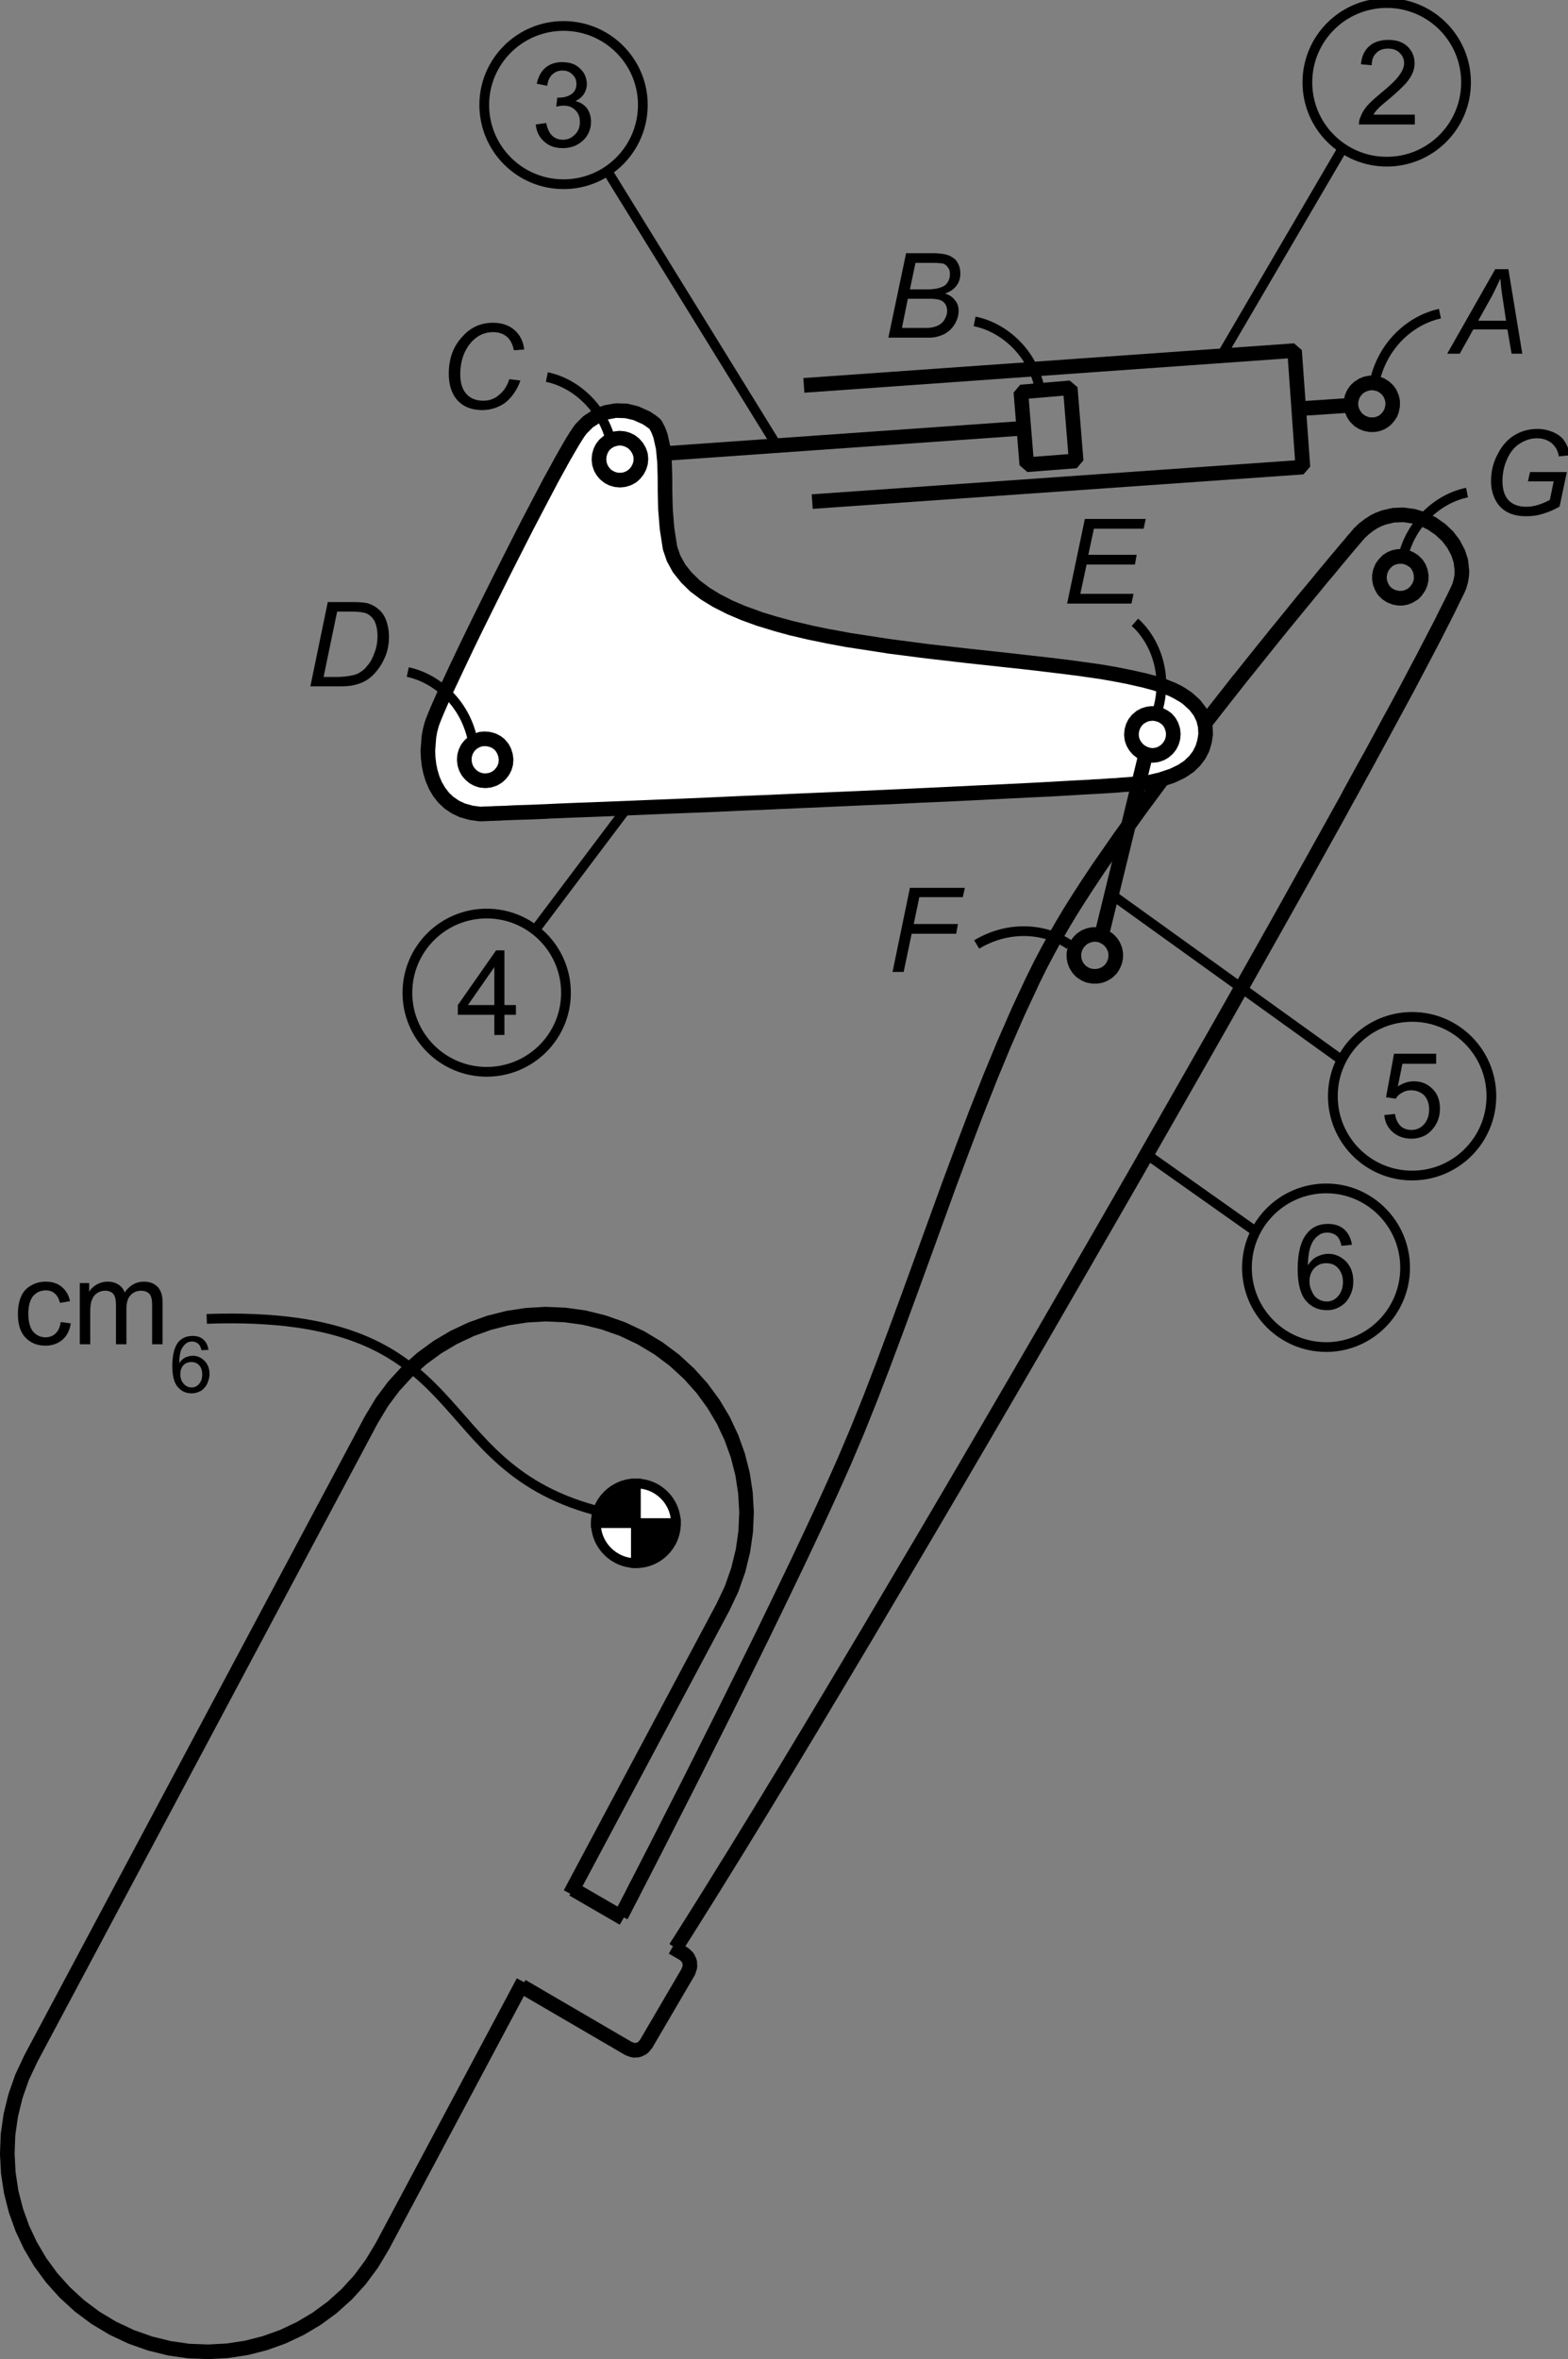 <?xml version="1.0" encoding="UTF-8" standalone="no"?>
<svg
   xmlns:dc="http://purl.org/dc/elements/1.1/"
   xmlns:cc="http://creativecommons.org/ns#"
   xmlns:rdf="http://www.w3.org/1999/02/22-rdf-syntax-ns#"
   xmlns:svg="http://www.w3.org/2000/svg"
   xmlns="http://www.w3.org/2000/svg"
   xmlns:sodipodi="http://sodipodi.sourceforge.net/DTD/sodipodi-0.dtd"
   xmlns:inkscape="http://www.inkscape.org/namespaces/inkscape"
   width="42.93mm"
   height="64.553mm"
   viewBox="0 0 42.93 64.553"
   version="1.1"
   id="svg6829"
   inkscape:version="1.0.1 (3bc2e813f5, 2020-09-07)"
   sodipodi:docname="mecanismo.svg">
  <rect x="0" y="0" width="42.93" height="64.553" fill="#808080" stroke="none"/>
  <defs
     id="defs6823">
    <clipPath
       clipPathUnits="userSpaceOnUse"
       id="clipPath5533">
      <path
         d="M 0,0 H 128.4 V 192.77 H 0 Z"
         id="path5531" />
    </clipPath>
  </defs>
  <sodipodi:namedview
     id="base"
     pagecolor="#ffffff"
     bordercolor="#666666"
     borderopacity="1.0"
     inkscape:pageopacity="0.0"
     inkscape:pageshadow="2"
     inkscape:zoom="1.1060662"
     inkscape:cx="171.85533"
     inkscape:cy="129.37531"
     inkscape:document-units="mm"
     inkscape:current-layer="layer1"
     inkscape:document-rotation="0"
     showgrid="false"
     inkscape:window-width="1366"
     inkscape:window-height="710"
     inkscape:window-x="0"
     inkscape:window-y="34"
     inkscape:window-maximized="1" />
  <g
     inkscape:label="Capa 1"
     inkscape:groupmode="layer"
     id="layer1"
     transform="translate(-25.404,-24.84)">
    <g
       id="g5529"
       clip-path="url(#clipPath5533)"
       transform="matrix(0.337,0,0,-0.337,25.399,89.742)">
      <g
         id="g5535">
        <g
           id="g5537">
          <g
             id="g5539" />
        </g>
        <path
           d="M 43.048,31.396 31.604,9.931 31.589,9.905 30.734,8.48 30.702,8.432 29.734,7.127 29.696,7.081 28.616,5.896 28.574,5.854 27.396,4.796 27.351,4.759 26.084,3.829 26.035,3.797 24.692,3.002 24.643,2.976 23.24,2.316 23.188,2.294 21.725,1.769 21.671,1.753 20.163,1.37 20.106,1.359 18.569,1.126 18.511,1.12 16.959,1.038 16.905,1.037 15.33,1.097 15.268,1.103 13.701,1.328 13.644,1.339 12.084,1.722 12.028,1.738 10.491,2.278 10.435,2.301 8.935,3.006 8.882,3.034 7.457,3.889 7.407,3.922 6.102,4.897 6.056,4.936 4.871,6.023 4.831,6.064 3.773,7.241 3.737,7.287 2.807,8.554 2.775,8.603 1.98,9.945 1.953,9.995 l -0.66,1.403 -0.021,0.052 -0.525,1.462 -0.016,0.054 -0.383,1.5 -0.012,0.058 -0.233,1.538 -0.006,0.057 -0.083,1.552 -4.01e-4,0.054 0.06,1.568 0.006,0.061 0.225,1.568 0.011,0.057 0.383,1.56 0.016,0.055 0.54,1.538 0.023,0.056 0.705,1.5 0.013,0.026 27.66,51.87 0.015,0.026 0.855,1.425 0.034,0.05 0.975,1.305 0.038,0.046 1.087,1.185 0.043,0.042 1.177,1.05 0.044,0.036 1.267,0.93 0.049,0.032 1.343,0.795 0.049,0.026 1.403,0.66 0.052,0.022 1.463,0.525 0.054,0.016 1.508,0.383 0.056,0.011 1.53,0.233 0.055,0.005 1.56,0.09 0.06,10e-4 1.568,-0.068 0.056,-0.005 1.567,-0.217 0.06,-0.012 1.553,-0.382 0.055,-0.017 1.537,-0.54 0.056,-0.022 1.5,-0.705 0.053,-0.029 1.425,-0.855 0.05,-0.033 1.305,-0.975 0.046,-0.038 1.185,-1.088 0.04,-0.04 1.057,-1.178 0.037,-0.045 0.93,-1.268 0.031,-0.046 0.803,-1.343 0.028,-0.053 0.66,-1.41 0.021,-0.05 0.525,-1.455 0.017,-0.055 0.382,-1.508 0.012,-0.057 0.232,-1.53 0.006,-0.055 0.09,-1.56 V 69.78 l -0.067,-1.568 -0.006,-0.059 -0.225,-1.567 -0.011,-0.057 -0.382,-1.56 -0.017,-0.055 -0.54,-1.538 -0.024,-0.058 -0.712,-1.5 -0.012,-0.024 -12.398,-23.25 -1.047,0.558 12.397,23.25 -0.012,-0.025 0.713,1.5 -0.024,-0.058 0.54,1.538 -0.017,-0.056 0.383,1.56 -0.011,-0.057 0.225,1.568 -0.006,-0.059 0.068,1.568 v -0.06 l -0.09,1.56 0.006,-0.055 -0.233,1.53 0.012,-0.057 -0.383,1.508 0.017,-0.056 -0.525,1.455 0.021,-0.05 -0.66,1.41 0.028,-0.053 -0.802,1.343 0.031,-0.047 -0.93,1.268 0.037,-0.046 -1.058,1.178 0.04,-0.041 -1.185,1.088 0.046,-0.039 -1.305,0.975 0.05,-0.033 -1.425,0.855 0.053,-0.028 -1.5,0.705 0.056,-0.023 -1.538,0.54 0.055,-0.016 -1.552,0.382 0.06,-0.011 -1.568,0.217 0.056,-0.005 -1.567,0.067 0.06,0.001 -1.56,-0.09 0.055,0.006 -1.53,-0.233 0.056,0.012 -1.507,-0.383 0.054,0.017 -1.462,-0.525 0.052,0.021 -1.402,-0.66 0.049,0.027 -1.342,-0.795 0.049,0.032 -1.268,-0.93 0.044,0.035 -1.178,-1.05 0.043,0.042 -1.088,-1.185 0.038,0.046 -0.975,-1.305 0.034,0.05 -0.855,-1.425 0.015,0.026 -27.66,-51.87 0.013,0.027 -0.705,-1.5 0.023,0.056 -0.54,-1.538 0.017,0.055 -0.383,-1.56 0.011,0.057 -0.225,-1.567 0.006,0.062 -0.06,-1.568 -4e-4,0.054 0.083,-1.552 -0.006,0.057 0.233,-1.538 -0.012,0.058 0.383,-1.5 -0.017,0.054 0.525,-1.462 L 2.367,11.903 3.027,10.5 3.001,10.55 3.796,9.207 3.763,9.256 4.693,7.989 4.657,8.034 5.714,6.857 5.674,6.897 6.859,5.81 6.813,5.848 8.118,4.873 8.068,4.906 9.493,4.051 9.44,4.08 10.94,3.375 l -0.056,0.023 1.538,-0.54 -0.056,0.016 1.56,-0.383 -0.057,0.011 1.568,-0.225 -0.062,0.006 1.575,-0.06 -0.054,-4e-4 1.553,0.083 -0.058,-0.006 1.538,0.233 -0.057,-0.012 1.507,0.383 -0.054,-0.017 1.462,0.525 -0.052,-0.022 1.402,0.66 -0.049,-0.026 1.342,0.795 -0.049,-0.032 1.268,0.93 -0.045,-0.037 1.177,1.058 -0.042,-0.042 1.08,1.185 -0.038,-0.046 0.967,1.305 -0.032,-0.048 0.855,1.425 -0.015,-0.026 11.446,21.466 z"
           style="fill:#000000;fill-opacity:1;fill-rule:nonzero;stroke:none"
           id="path5541" />
        <path
           d="m 46.865,39.704 4.095,-2.37 -0.595,-1.027 -4.095,2.37 z m 8.075,-4.716 0.93,-0.533 0.108,-0.079 0.3,-0.278 0.132,-0.179 0.173,-0.36 0.057,-0.223 0.022,-0.405 -0.027,-0.214 -0.128,-0.398 -0.052,-0.119 -3.443,-5.88 -0.061,-0.086 -0.271,-0.315 -0.194,-0.149 -0.36,-0.172 -0.222,-0.058 -0.398,-0.022 -0.237,0.035 -0.39,0.142 -0.095,0.045 -8.67,5.055 0.597,1.025 8.67,-5.055 -0.095,0.045 0.39,-0.143 -0.237,0.036 0.397,0.022 -0.222,-0.057 0.36,0.172 -0.195,-0.149 0.27,0.315 -0.061,-0.086 3.442,5.88 -0.052,-0.119 0.127,0.398 -0.027,-0.214 -0.023,0.405 0.057,-0.224 -0.172,0.36 0.132,-0.179 -0.3,0.278 0.108,-0.08 -0.93,0.533 z"
           style="fill:#000000;fill-opacity:1;fill-rule:nonzero;stroke:none"
           id="path5543" />
        <path
           d="m 115.57,144.29 -0.06,-0.08 -0.24,-0.25 -0.11,-0.08 -0.29,-0.18 -0.09,-0.05 -0.3,-0.12 -0.12,-0.04 -0.32,-0.06 -0.11,-0.01 h -0.33 l -0.12,0.02 -0.32,0.06 -0.11,0.04 -0.3,0.12 -0.1,0.05 -0.29,0.19 -0.1,0.08 -0.24,0.24 -0.09,0.11 -0.17,0.29 -0.04,0.08 -0.12,0.3 -0.04,0.12 -0.06,0.32 -0.01,0.11 v 0.33 l 0.02,0.12 0.06,0.32 0.04,0.11 0.12,0.3 0.06,0.12 0.21,0.29 0.06,0.07 0.24,0.25 0.11,0.09 0.28,0.18 0.1,0.05 0.3,0.12 0.11,0.03 0.32,0.06 0.11,0.01 h 0.33 l 0.12,-0.01 0.33,-0.07 0.1,-0.03 0.31,-0.13 0.09,-0.05 0.3,-0.19 0.09,-0.08 0.24,-0.24 0.09,-0.11 0.18,-0.28 0.04,-0.09 0.12,-0.3 0.03,-0.11 0.06,-0.32 0.01,-0.11 v -0.33 l -0.01,-0.12 -0.07,-0.33 -0.03,-0.1 -0.13,-0.31 -0.06,-0.11 z m -0.78,0.97 -0.06,-0.12 0.13,0.31 -0.03,-0.1 0.07,0.32 -0.02,-0.12 v 0.33 l 0.01,-0.11 -0.06,0.32 0.04,-0.11 -0.12,0.3 0.04,-0.09 -0.17,0.29 0.09,-0.11 -0.24,0.24 0.09,-0.08 -0.29,0.18 0.1,-0.05 -0.31,0.13 0.1,-0.03 -0.32,0.07 0.12,-0.02 h -0.33 l 0.11,0.01 -0.32,-0.06 0.11,0.04 -0.3,-0.12 0.1,0.05 -0.29,-0.18 0.11,0.08 -0.24,-0.24 0.06,0.07 -0.2,-0.29 0.06,0.11 -0.13,-0.31 0.04,0.11 -0.07,-0.32 0.01,0.12 v -0.33 l -0.01,0.11 0.06,-0.33 -0.03,0.12 0.12,-0.3 -0.04,0.08 0.17,-0.28 -0.09,0.11 0.24,-0.24 -0.1,0.08 0.29,-0.19 -0.09,0.05 0.31,-0.13 -0.11,0.04 0.32,-0.07 -0.12,0.01 h 0.33 l -0.11,-0.01 0.33,0.06 -0.12,-0.03 0.3,0.12 -0.09,-0.05 0.28,0.18 -0.11,-0.09 0.24,0.25 -0.06,-0.08 z"
           style="fill:#000000;fill-opacity:1;fill-rule:nonzero;stroke:none"
           id="path5545" />
        <path
           d="m 54.4,34.74 0.758,1.185 -0.003,-0.004 0.788,1.252 0.825,1.313 -0.002,-0.002 0.855,1.372 -0.001,-0.002 0.885,1.433 0.923,1.486 -0.002,-0.003 0.945,1.545 0.976,1.59 -0.002,-0.002 0.998,1.643 1.028,1.688 -0.002,-0.003 2.115,3.51 2.197,3.667 2.272,3.809 -0.001,-0.002 2.325,3.93 2.385,4.027 2.422,4.117 2.444,4.176 2.467,4.229 2.474,4.259 4.92,8.519 2.429,4.222 2.392,4.186 2.347,4.11 2.295,4.03 2.218,3.92 2.14,3.8 2.05,3.67 1.95,3.5 0.94,1.69 0.91,1.64 h -0.01 l 0.87,1.59 0.85,1.54 v -0.01 l 0.81,1.49 v 0 l 0.77,1.43 0.75,1.37 0.7,1.31 v 0 l 0.66,1.25 0.62,1.17 v 0 l 0.58,1.12 v 0 l 0.54,1.04 v 0 l 0.5,0.96 h -0.01 l 0.45,0.9 v 0 l 0.41,0.81 v 0 l 0.36,0.74 -0.02,-0.04 0.16,0.38 -0.03,-0.07 0.11,0.4 -0.01,-0.05 0.07,0.39 -0.01,-0.08 0.01,0.39 0.01,-0.09 -0.09,0.77 0.03,-0.12 -0.24,0.73 0.04,-0.1 -0.37,0.69 0.05,-0.08 -0.48,0.63 0.07,-0.08 -0.59,0.55 0.07,-0.05 -0.67,0.46 0.08,-0.04 -0.73,0.36 0.09,-0.04 -0.78,0.24 0.09,-0.02 -0.81,0.12 0.11,-0.01 -0.83,-0.03 0.12,0.02 -0.83,-0.2 0.08,0.02 -0.4,-0.15 0.05,0.02 -0.4,-0.2 0.06,0.03 -0.39,-0.25 0.04,0.03 -0.38,-0.3 0.04,0.03 -0.37,-0.34 0.04,0.04 -0.34,-0.4 -0.01,-0.01 -0.05,-0.06 v 0 l -0.14,-0.16 0.01,0.01 -0.24,-0.28 -0.32,-0.38 -0.4,-0.48 -0.48,-0.57 0.01,0.01 -0.54,-0.66 v 0 l -0.62,-0.73 v 0 l -0.66,-0.81 -0.73,-0.88 v 0 l -0.77,-0.94 -0.82,-1 -0.86,-1.06 v 0 l -0.89,-1.11 -1.88,-2.34 0.01,0.01 -1.954,-2.48 h 0.003 l -1.988,-2.55 h 0.005 l -1.98,-2.62 0.003,0.01 -1.943,-2.62 0.005,0.01 -1.86,-2.58 0.006,0.01 -1.74,-2.51 0.007,0.01 -0.802,-1.21 0.003,0.01 -0.765,-1.18 0.005,0.01 -0.713,-1.13 0.007,0.01 -0.653,-1.09 0.006,0.01 -0.608,-1.06 0.006,0.01 -0.607,-1.11 0.005,0.01 -0.6,-1.14 0.007,0.01 -0.593,-1.2 0.006,0.01 -1.17,-2.51 0.006,0.02 -1.155,-2.64 0.004,0.01 -1.14,-2.75 h 0.004 l -1.125,-2.84 0.003,0.01 -1.11,-2.918 0.001,0.003 -1.103,-2.955 0.002,0.005 -2.16,-5.947 -1.072,-2.948 -0.001,-0.002 -1.065,-2.895 -0.001,-0.003 -1.058,-2.828 -0.002,-0.005 -1.05,-2.73 -0.003,-0.008 -1.05,-2.61 -0.004,-0.01 -1.05,-2.475 -0.004,-0.01 -0.548,-1.23 -10e-4,-0.002 -0.577,-1.283 -0.002,-0.003 -0.615,-1.343 -0.001,-0.003 -0.645,-1.387 -0.002,-0.003 -1.365,-2.895 -0.002,-0.005 -1.447,-3.007 -10e-4,-0.002 -1.485,-3.06 -0.002,-0.003 -1.515,-3.068 -1.5,-3.03 -0.002,-0.004 -1.47,-2.925 -0.704,-1.409 -0.691,-1.373 -10e-4,-0.003 -0.668,-1.312 -0.645,-1.262 10e-4,0.003 -0.608,-1.2 -0.57,-1.125 -10e-4,-0.004 -0.54,-1.05 -0.495,-0.966 -0.45,-0.878 -0.001,-0.003 -0.405,-0.78 0.003,0.006 -0.345,-0.682 -0.005,-0.009 -0.3,-0.57 0.004,0.007 -0.233,-0.457 -0.003,-0.006 -0.172,-0.33 10e-4,0.002 -0.105,-0.203 0.004,0.008 -0.038,-0.075 -1.061,0.531 0.037,0.074 0.004,0.008 0.105,0.203 0.001,0.002 0.173,0.33 -0.003,-0.007 0.232,0.458 0.004,0.008 0.3,0.57 -0.005,-0.009 0.345,0.682 0.003,0.006 0.405,0.78 -10e-4,-0.003 0.45,0.877 0.495,0.969 0.54,1.05 -10e-4,-0.003 0.57,1.125 0.607,1.2 10e-4,0.002 0.645,1.259 0.667,1.312 -0.001,-0.002 0.689,1.371 0.706,1.411 1.47,2.925 -0.002,-0.003 1.5,3.029 1.515,3.068 -0.002,-0.004 1.485,3.06 -0.001,-0.002 1.448,3.008 -0.002,-0.004 1.365,2.895 -0.002,-0.003 0.645,1.387 -0.001,-0.003 0.615,1.343 -0.002,-0.004 0.578,1.283 -10e-4,-0.003 0.547,1.23 -0.004,-0.009 1.05,2.475 -0.004,-0.01 1.05,2.61 -0.003,-0.009 1.05,2.73 -0.002,-0.005 1.057,2.828 -0.001,-0.003 1.065,2.895 -0.001,-0.002 1.073,2.947 2.16,5.947 0.002,0.005 1.102,2.955 0.001,0.004 1.11,2.916 0.003,0.01 1.125,2.84 0.004,0.01 1.14,2.75 0.004,0.01 1.155,2.64 0.006,0.02 1.17,2.5 0.006,0.01 0.592,1.2 0.007,0.02 0.6,1.14 0.005,0.01 0.608,1.11 0.006,0.01 0.607,1.06 0.006,0.01 0.652,1.09 0.007,0.01 0.712,1.13 0.005,0.01 0.765,1.18 h 0.003 l 0.803,1.21 0.007,0.01 1.74,2.5 0.006,0.01 1.86,2.58 0.005,0.01 1.942,2.62 h 0.003 l 1.98,2.62 h 0.005 l 1.987,2.56 h 0.003 l 1.946,2.48 h 0.01 l 1.87,2.34 0.9,1.11 v 0.01 l 0.86,1.05 0.82,1.01 0.77,0.95 v 0 l 0.73,0.87 0.67,0.81 v 0.01 l 0.61,0.73 v 0 l 0.54,0.65 0.01,0.01 0.48,0.57 0.39,0.47 0.33,0.38 0.23,0.28 v 0.01 l 0.15,0.16 v 0 l 0.05,0.06 v 0 l 0.34,0.4 0.05,0.05 0.36,0.35 0.04,0.03 0.39,0.3 0.04,0.03 0.39,0.25 0.05,0.04 0.4,0.2 0.05,0.02 0.41,0.16 0.08,0.03 0.82,0.19 0.12,0.02 0.82,0.03 0.11,-0.01 0.81,-0.11 0.09,-0.02 0.78,-0.24 0.09,-0.04 0.73,-0.36 0.07,-0.04 0.67,-0.47 0.07,-0.05 0.58,-0.55 0.07,-0.07 0.48,-0.63 0.05,-0.08 0.36,-0.68 0.05,-0.1 0.24,-0.74 0.02,-0.12 0.08,-0.76 0.01,-0.09 -0.02,-0.39 -0.01,-0.08 -0.06,-0.39 -0.01,-0.05 -0.11,-0.39 -0.02,-0.08 -0.16,-0.38 -0.02,-0.04 -0.36,-0.73 v 0 l -0.4,-0.82 v 0 l -0.45,-0.9 -0.01,-0.01 -0.49,-0.96 v -0.01 l -0.54,-1.04 v 0 l -0.59,-1.12 v 0 l -0.62,-1.18 -0.66,-1.25 v 0 l -0.71,-1.31 -0.74,-1.37 -0.78,-1.44 v 0 l -0.81,-1.48 v -0.01 l -0.84,-1.53 -0.87,-1.59 h -0.01 l -0.9,-1.65 -0.94,-1.69 -1.95,-3.5 -2.06,-3.67 -2.14,-3.8 -2.217,-3.93 -2.295,-4.03 -2.348,-4.11 -2.393,-4.188 -2.431,-4.223 -4.92,-8.522 -2.476,-4.261 -2.468,-4.23 -2.446,-4.179 -2.423,-4.119 -2.385,-4.027 -2.325,-3.93 -0.001,-0.002 -2.273,-3.811 -2.198,-3.669 -2.115,-3.51 L 64.384,48.617 63.357,46.93 62.36,45.287 62.358,45.285 61.384,43.696 60.439,42.151 60.437,42.147 59.515,40.663 58.63,39.231 58.629,39.229 57.774,37.857 57.772,37.854 56.947,36.542 56.16,35.289 56.157,35.286 55.4,34.101 Z"
           style="fill:#000000;fill-opacity:1;fill-rule:nonzero;stroke:none"
           id="path5547" />
        <path
           d="m 90.777,113.59 -0.086,-0.1 -0.248,-0.24 -0.1,-0.08 -0.277,-0.17 -0.086,-0.05 -0.308,-0.13 -0.118,-0.03 -0.323,-0.06 -0.108,-0.01 H 88.8 l -0.106,0.01 -0.33,0.06 -0.121,0.03 -0.308,0.13 -0.093,0.05 -0.292,0.19 -0.106,0.08 -0.247,0.26 -0.076,0.1 -0.18,0.28 -0.051,0.1 -0.12,0.31 -0.031,0.11 -0.06,0.32 -0.01,0.11 v 0.32 l 0.013,0.12 0.067,0.32 0.033,0.11 0.127,0.31 0.057,0.1 0.187,0.28 0.066,0.08 0.24,0.25 0.1,0.08 0.285,0.19 0.106,0.05 0.3,0.12 0.098,0.03 0.323,0.07 0.121,0.01 h 0.331 l 0.108,-0.01 0.323,-0.06 0.13,-0.04 0.307,-0.13 0.091,-0.05 0.292,-0.2 0.091,-0.07 0.247,-0.25 0.078,-0.09 0.18,-0.28 0.051,-0.1 0.127,-0.31 0.035,-0.11 0.06,-0.33 0.01,-0.1 v -0.33 l -0.012,-0.12 -0.067,-0.33 -0.033,-0.1 -0.128,-0.31 -0.048,-0.09 z m -0.812,0.94 -0.048,-0.1 0.127,0.31 -0.033,-0.11 0.068,0.33 -0.012,-0.12 v 0.33 l 0.01,-0.11 -0.06,0.32 0.035,-0.12 -0.128,0.31 0.051,-0.1 -0.18,0.28 0.078,-0.1 -0.248,0.25 0.091,-0.07 -0.293,0.19 0.091,-0.05 -0.308,0.14 0.13,-0.04 -0.322,0.06 0.109,-0.01 h -0.331 l 0.122,0.01 -0.322,-0.07 0.098,0.03 -0.3,-0.12 0.106,0.06 -0.285,-0.19 0.1,0.08 -0.24,-0.25 0.066,0.09 -0.188,-0.28 0.057,0.1 -0.128,-0.3 0.033,0.1 -0.068,-0.32 0.013,0.12 v -0.32 l -0.01,0.11 0.06,-0.33 -0.031,0.11 0.12,-0.31 -0.051,0.1 0.18,-0.28 -0.076,0.1 0.248,-0.26 -0.106,0.09 0.293,-0.19 -0.093,0.05 0.307,-0.13 -0.121,0.04 0.33,-0.06 -0.106,0.01 h 0.323 l -0.109,-0.01 0.322,0.06 -0.118,-0.04 0.307,0.13 -0.086,-0.05 0.278,0.18 -0.1,-0.08 0.247,0.24 -0.086,-0.11 z"
           style="fill:#000000;fill-opacity:1;fill-rule:nonzero;stroke:none"
           id="path5549" />
        <path
           d="m 114.96,183.28 v -0.8 h -4.54 c 0,0.2 0.02,0.4 0.11,0.57 0.11,0.31 0.28,0.62 0.54,0.93 0.25,0.28 0.62,0.62 1.1,1.02 0.76,0.62 1.27,1.1 1.52,1.47 0.26,0.34 0.4,0.68 0.4,0.99 0,0.34 -0.14,0.62 -0.37,0.84 -0.23,0.23 -0.54,0.34 -0.93,0.34 -0.4,0 -0.74,-0.11 -0.96,-0.36 -0.26,-0.23 -0.37,-0.57 -0.37,-0.99 l -0.88,0.08 c 0.06,0.65 0.29,1.13 0.68,1.47 0.37,0.34 0.91,0.51 1.56,0.51 0.65,0 1.16,-0.17 1.55,-0.54 0.37,-0.36 0.57,-0.82 0.57,-1.35 0,-0.29 -0.06,-0.57 -0.17,-0.82 -0.12,-0.26 -0.29,-0.54 -0.54,-0.82 -0.28,-0.31 -0.71,-0.71 -1.3,-1.22 -0.51,-0.42 -0.85,-0.7 -0.99,-0.87 -0.14,-0.14 -0.25,-0.29 -0.34,-0.45 z"
           style="fill:#000000;fill-opacity:1;fill-rule:nonzero;stroke:none"
           id="path5551" />
        <path
           d="m 40.177,108.55 v 1.64 H 37.21 v 0.79 l 3.108,4.44 h 0.678 v -4.44 h 0.932 v -0.79 h -0.932 v -1.64 z m 0,2.43 v 3.08 l -2.148,-3.08 z"
           style="fill:#000000;fill-opacity:1;fill-rule:nonzero;stroke:none"
           id="path5553" />
        <path
           d="M 109.85,91.516 109,91.432 c -0.08,0.339 -0.17,0.565 -0.31,0.734 -0.22,0.226 -0.51,0.339 -0.85,0.339 -0.25,0 -0.5,-0.056 -0.7,-0.226 -0.26,-0.169 -0.48,-0.452 -0.62,-0.819 -0.15,-0.396 -0.23,-0.904 -0.26,-1.61 0.23,0.31 0.45,0.565 0.76,0.706 0.29,0.141 0.6,0.226 0.91,0.226 0.56,0 1.04,-0.226 1.44,-0.622 0.4,-0.423 0.59,-0.96 0.59,-1.61 0,-0.424 -0.08,-0.819 -0.28,-1.187 -0.17,-0.367 -0.42,-0.649 -0.76,-0.847 -0.31,-0.198 -0.68,-0.311 -1.1,-0.311 -0.71,0 -1.28,0.254 -1.73,0.791 -0.42,0.509 -0.65,1.356 -0.65,2.543 0,1.328 0.26,2.288 0.74,2.881 0.42,0.537 0.99,0.791 1.72,0.791 0.54,0 0.99,-0.141 1.33,-0.452 0.34,-0.31 0.54,-0.734 0.62,-1.243 z M 106.4,88.55 c 0,-0.283 0.06,-0.565 0.2,-0.819 0.11,-0.283 0.28,-0.481 0.51,-0.622 0.23,-0.141 0.45,-0.198 0.71,-0.198 0.33,0 0.65,0.142 0.9,0.424 0.25,0.283 0.4,0.678 0.4,1.159 0,0.48 -0.15,0.847 -0.4,1.13 -0.25,0.282 -0.57,0.395 -0.96,0.395 -0.37,0 -0.68,-0.113 -0.96,-0.395 -0.26,-0.283 -0.4,-0.622 -0.4,-1.074 z"
           style="fill:#000000;fill-opacity:1;fill-rule:nonzero;stroke:none"
           id="path5555" />
        <path
           d="m 119.12,185.9 c 0,-3.56 -2.88,-6.44 -6.44,-6.44 -3.56,0 -6.45,2.88 -6.45,6.44 0,3.56 2.89,6.44 6.45,6.44 3.56,0 6.44,-2.88 6.44,-6.44 z"
           style="fill:none;stroke:#000000;stroke-width:0.791;stroke-linecap:butt;stroke-linejoin:miter;stroke-miterlimit:8;stroke-dasharray:none;stroke-opacity:1"
           id="path5557" />
        <path
           d="m 45.997,111.97 c 0,-3.53 -2.882,-6.41 -6.442,-6.41 -3.56,0 -6.442,2.88 -6.442,6.41 0,3.56 2.882,6.44 6.442,6.44 3.56,0 6.442,-2.88 6.442,-6.44 z"
           style="fill:none;stroke:#000000;stroke-width:0.791;stroke-linecap:butt;stroke-linejoin:miter;stroke-miterlimit:8;stroke-dasharray:none;stroke-opacity:1"
           id="path5559" />
        <path
           d="m 114.17,89.652 c 0,-3.56 -2.88,-6.441 -6.41,-6.441 -3.56,0 -6.44,2.881 -6.44,6.441 0,3.559 2.88,6.441 6.44,6.441 3.53,0 6.41,-2.882 6.41,-6.441 z"
           style="fill:none;stroke:#000000;stroke-width:0.791;stroke-linecap:butt;stroke-linejoin:miter;stroke-miterlimit:8;stroke-dasharray:none;stroke-opacity:1"
           id="path5561" />
        <path
           d="m 43.454,117.03 7.487,9.94"
           style="fill:none;stroke:#000000;stroke-width:0.791;stroke-linecap:butt;stroke-linejoin:miter;stroke-miterlimit:8;stroke-dasharray:none;stroke-opacity:1"
           id="path5563" />
        <path
           d="m 93.407,98.692 8.473,-5.989"
           style="fill:none;stroke:#000000;stroke-width:0.791;stroke-linecap:butt;stroke-linejoin:miter;stroke-miterlimit:8;stroke-dasharray:none;stroke-opacity:1"
           id="path5565" />
        <path
           d="m 99.086,163.44 9.974,17.04"
           style="fill:none;stroke:#000000;stroke-width:0.791;stroke-linecap:butt;stroke-linejoin:miter;stroke-miterlimit:8;stroke-dasharray:none;stroke-opacity:1"
           id="path5567" />
        <path
           d="m 52.696,155.36 -0.011,-0.12 -0.068,-0.34 -0.028,-0.1 -0.12,-0.31 -0.062,-0.12 -0.188,-0.28 -0.065,-0.08 -0.225,-0.23 -0.097,-0.09 -0.27,-0.18 -0.102,-0.05 -0.308,-0.13 -0.098,-0.03 -0.338,-0.07 -0.129,-0.02 h -0.352 l -0.116,0.01 -0.338,0.07 -0.111,0.03 -0.307,0.13 -0.111,0.06 -0.27,0.19 -0.088,0.08 -0.225,0.23 -0.068,0.08 -0.18,0.27 -0.054,0.1 -0.128,0.31 -0.03,0.1 -0.075,0.33 -0.015,0.13 v 0.34 l 0.012,0.12 0.067,0.34 0.034,0.11 0.127,0.3 0.055,0.11 0.18,0.27 0.081,0.09 0.232,0.23 0.084,0.07 0.27,0.18 0.102,0.05 0.307,0.13 0.096,0.03 0.33,0.07 0.131,0.02 h 0.353 l 0.116,-0.01 0.338,-0.07 0.099,-0.03 0.308,-0.12 0.113,-0.06 0.27,-0.18 0.097,-0.08 0.225,-0.23 0.063,-0.08 0.18,-0.26 0.059,-0.11 0.128,-0.31 0.029,-0.09 0.075,-0.32 0.016,-0.14 z m -1.187,0.34 0.016,-0.13 -0.075,0.32 0.029,-0.09 -0.127,0.31 0.059,-0.11 -0.18,0.26 0.063,-0.08 -0.225,0.24 0.097,-0.09 -0.27,0.18 0.113,-0.05 -0.307,0.12 0.099,-0.03 -0.337,0.06 0.116,-0.01 h -0.353 l 0.132,0.02 -0.33,-0.08 0.096,0.03 -0.308,-0.13 0.102,0.06 -0.27,-0.18 0.084,0.07 -0.233,-0.23 0.081,0.1 -0.18,-0.27 0.055,0.1 -0.128,-0.31 0.034,0.11 -0.068,-0.33 0.012,0.11 v -0.34 l -0.015,0.13 0.075,-0.33 -0.03,0.09 0.127,-0.3 -0.054,0.1 0.18,-0.27 -0.068,0.08 0.225,-0.23 -0.088,0.07 0.27,-0.18 -0.111,0.06 0.308,-0.13 -0.111,0.03 0.337,-0.06 -0.116,0.01 h 0.352 l -0.128,-0.02 0.337,0.08 -0.098,-0.03 0.307,0.13 -0.102,-0.06 0.27,0.18 -0.097,-0.08 0.225,0.23 -0.065,-0.08 0.187,0.28 -0.062,-0.12 0.12,0.31 -0.028,-0.09 0.067,0.34 -0.011,-0.11 z"
           style="fill:#000000;fill-opacity:1;fill-rule:nonzero;stroke:none"
           id="path5569" />
        <path
           d="m 82.361,160.71 0.542,0.64 4.012,0.34 0.641,-0.54 0.48,-5.94 -0.545,-0.64 -4.012,-0.31 -0.637,0.55 z m 1.663,-5.81 -0.637,0.55 4.012,0.31 -0.545,-0.64 -0.481,5.93 0.642,-0.54 -4.012,-0.34 0.541,0.64 z"
           style="fill:#000000;fill-opacity:1;fill-rule:nonzero;stroke:none"
           id="path5571" />
        <path
           d="m 51.945,156.21 31.22,2.2 0.084,-1.18 -31.221,-2.2 z"
           style="fill:#000000;fill-opacity:1;fill-rule:nonzero;stroke:none"
           id="path5573" />
        <path
           d="m 113.75,159.66 -0.01,-0.12 -0.07,-0.34 -0.02,-0.1 -0.12,-0.32 -0.07,-0.12 -0.18,-0.27 -0.07,-0.08 -0.22,-0.24 -0.09,-0.07 -0.27,-0.19 -0.11,-0.06 -0.3,-0.13 -0.11,-0.03 -0.32,-0.07 -0.12,-0.01 h -0.35 l -0.11,0.01 -0.35,0.07 -0.11,0.03 -0.31,0.13 -0.11,0.06 -0.28,0.18 -0.08,0.08 -0.24,0.23 -0.07,0.09 -0.18,0.27 -0.05,0.1 -0.13,0.3 -0.03,0.1 -0.08,0.33 -0.01,0.13 v 0.34 l 0.01,0.12 0.07,0.34 0.03,0.11 0.13,0.3 0.06,0.12 0.19,0.27 0.06,0.08 0.24,0.23 0.09,0.07 0.27,0.18 0.09,0.06 0.3,0.12 0.1,0.04 0.33,0.07 0.13,0.02 h 0.35 l 0.12,-0.02 0.33,-0.06 0.11,-0.04 0.31,-0.12 0.1,-0.06 0.27,-0.18 0.09,-0.07 0.24,-0.24 0.07,-0.08 0.18,-0.26 0.05,-0.11 0.13,-0.3 0.03,-0.09 0.08,-0.33 0.01,-0.13 z m -1.18,0.34 0.01,-0.13 -0.07,0.32 0.03,-0.1 -0.13,0.3 0.06,-0.1 -0.18,0.26 0.07,-0.08 -0.23,0.23 0.09,-0.08 -0.27,0.18 0.1,-0.05 -0.31,0.13 0.11,-0.04 -0.34,0.07 0.12,-0.01 h -0.35 l 0.14,0.01 -0.33,-0.07 0.1,0.03 -0.3,-0.13 0.09,0.06 -0.27,-0.18 0.09,0.07 -0.23,-0.23 0.07,0.08 -0.19,-0.27 0.06,0.11 -0.12,-0.31 0.03,0.11 -0.07,-0.33 0.01,0.11 v -0.34 l -0.01,0.13 0.07,-0.33 -0.03,0.1 0.13,-0.3 -0.05,0.1 0.18,-0.27 -0.08,0.09 0.23,-0.24 -0.08,0.08 0.27,-0.19 -0.1,0.06 0.31,-0.13 -0.11,0.03 0.35,-0.07 -0.12,0.02 h 0.35 l -0.12,-0.02 0.32,0.07 -0.11,-0.03 0.3,0.12 -0.11,-0.06 0.27,0.19 -0.09,-0.07 0.23,0.23 -0.07,-0.08 0.19,0.28 -0.06,-0.12 0.12,0.31 -0.03,-0.1 0.07,0.35 -0.01,-0.11 z"
           style="fill:#000000;fill-opacity:1;fill-rule:nonzero;stroke:none"
           id="path5575" />
        <path
           d="m 65.28,161.89 39.87,2.82 0.63,-0.55 0.68,-9.46 -0.55,-0.63 -39.868,-2.8 -0.083,1.18 39.861,2.8 -0.55,-0.64 -0.67,9.47 0.63,-0.55 -39.866,-2.83 z"
           style="fill:#000000;fill-opacity:1;fill-rule:nonzero;stroke:none"
           id="path5577" />
        <path
           d="m 109.89,159.09 -4.27,-0.28 -0.08,1.19 4.27,0.28 z"
           style="fill:#000000;fill-opacity:1;fill-rule:nonzero;stroke:none"
           id="path5579" />
        <path
           d="m 43.539,182.48 0.847,0.12 c 0.113,-0.48 0.255,-0.82 0.509,-1.05 0.226,-0.2 0.509,-0.31 0.848,-0.31 0.395,0 0.706,0.14 0.989,0.43 0.282,0.28 0.395,0.62 0.395,1.01 0,0.4 -0.113,0.71 -0.367,0.96 -0.255,0.26 -0.565,0.37 -0.961,0.37 -0.169,0 -0.367,-0.03 -0.593,-0.08 l 0.085,0.73 c 0.056,0 0.113,0 0.141,0 0.367,0 0.678,0.08 0.96,0.25 0.311,0.2 0.453,0.48 0.453,0.88 0,0.31 -0.113,0.56 -0.34,0.76 -0.197,0.2 -0.452,0.31 -0.791,0.31 -0.339,0 -0.593,-0.11 -0.819,-0.31 -0.226,-0.2 -0.367,-0.51 -0.424,-0.93 l -0.847,0.17 c 0.113,0.54 0.339,0.99 0.706,1.3 0.367,0.31 0.819,0.45 1.356,0.45 0.367,0 0.735,-0.06 1.046,-0.22 0.31,-0.17 0.536,-0.4 0.706,-0.65 0.169,-0.29 0.254,-0.6 0.254,-0.91 0,-0.28 -0.085,-0.56 -0.226,-0.79 -0.169,-0.25 -0.395,-0.45 -0.706,-0.59 0.395,-0.09 0.706,-0.29 0.932,-0.57 0.226,-0.31 0.339,-0.68 0.339,-1.1 0,-0.62 -0.226,-1.13 -0.65,-1.53 -0.452,-0.42 -0.989,-0.62 -1.667,-0.62 -0.593,0 -1.102,0.17 -1.497,0.54 -0.396,0.34 -0.622,0.82 -0.678,1.38 z"
           style="fill:#000000;fill-opacity:1;fill-rule:nonzero;stroke:none"
           id="path5581" />
        <path
           d="m 39.357,184.07 c 0,-3.56 2.882,-6.44 6.442,-6.44 3.56,0 6.442,2.88 6.442,6.44 0,3.53 -2.882,6.41 -6.442,6.41 -3.56,0 -6.442,-2.88 -6.442,-6.41 z"
           style="fill:none;stroke:#000000;stroke-width:0.791;stroke-linecap:butt;stroke-linejoin:miter;stroke-miterlimit:8;stroke-dasharray:none;stroke-opacity:1"
           id="path5583" />
        <path
           d="M 63.09,156.47 49.416,178.61"
           style="fill:none;stroke:#000000;stroke-width:0.791;stroke-linecap:butt;stroke-linejoin:miter;stroke-miterlimit:8;stroke-dasharray:none;stroke-opacity:1"
           id="path5585" />
        <path
           d="m 39.018,126.49 c 0,0 51.252,2.01 54.304,2.57 3.023,0.57 4.21,1.81 4.549,3.34 0.367,1.55 -0.311,3.36 -3.108,4.4 -9.013,3.34 -38.001,1.78 -40.318,11.3 -0.876,4.41 0.169,7.74 -1.187,10.03 -1.978,1.7 -4.577,1.41 -6.046,-0.37 -1.611,-1.92 -11.471,-21.72 -12.149,-24.04 -0.707,-2.34 -0.368,-6.92 3.955,-7.23 z"
           style="fill:#ffffff;fill-opacity:1;fill-rule:nonzero;stroke:none"
           id="path5587" />
        <path
           d="m 39.103,127.08 h -0.081 0.038 -0.039 l 0.112,0.01 h 0.015 l 0.18,0.01 h 0.007 l 0.247,0.01 h -0.01 l 0.315,0.01 h 0.004 l 0.375,0.02 h 0.004 l 0.442,0.01 h -0.006 l 0.495,0.02 h 0.003 l 0.562,0.03 0.61,0.02 0.661,0.02 h -0.004 l 0.712,0.03 0.767,0.03 h -0.005 l 0.803,0.04 h 0.004 l 1.741,0.07 1.897,0.07 2.024,0.08 2.152,0.09 2.251,0.09 2.324,0.1 2.391,0.11 2.446,0.1 2.46,0.11 4.941,0.21 2.438,0.11 h -0.002 l 2.393,0.11 2.333,0.11 H 77.1 l 2.243,0.11 2.145,0.1 2.034,0.1 h -0.003 l 1.89,0.1 h -0.002 l 1.732,0.1 0.803,0.04 H 87.94 l 0.757,0.04 0.004,0.01 0.713,0.03 h -0.009 l 0.66,0.05 h 0.003 l 0.608,0.03 h -0.011 l 0.555,0.05 h 0.012 l 0.495,0.03 h -0.015 l 0.435,0.04 h -0.009 l 0.375,0.03 h 0.003 l 0.315,0.03 h -0.017 l 0.24,0.03 0.18,0.02 -0.061,-0.01 1.065,0.25 -0.055,-0.01 0.893,0.3 -0.068,-0.03 0.735,0.35 -0.072,-0.04 0.607,0.4 -0.083,-0.06 0.472,0.45 -0.061,-0.07 0.368,0.49 -0.057,-0.09 0.262,0.53 -0.038,-0.1 0.165,0.56 -0.018,-0.08 0.09,0.59 -0.006,-0.11 -0.03,0.6 0.016,-0.1 -0.143,0.6 0.043,-0.12 -0.285,0.59 0.063,-0.1 -0.435,0.57 0.075,-0.09 -0.593,0.54 0.061,-0.05 -0.36,0.25 0.033,-0.03 -0.405,0.24 0.038,-0.02 -0.45,0.23 0.043,-0.02 -0.502,0.2 0.034,-0.01 -0.9,0.3 0.035,-0.01 -1.013,0.27 0.024,-0.01 -1.11,0.25 h 0.016 l -1.2,0.23 h 0.014 l -1.283,0.22 0.016,-0.01 -1.365,0.2 h 0.006 l -1.418,0.18 h 0.007 l -1.485,0.18 h 0.005 l -1.53,0.18 h 10e-4 l -1.575,0.17 -3.224,0.35 h -0.003 l -3.285,0.38 h -0.01 l -3.277,0.42 -0.014,0.01 -3.195,0.49 h -0.017 l -1.552,0.29 h -0.012 l -1.5,0.31 h -0.016 l -1.447,0.34 h -0.02 l -1.388,0.38 -0.019,0.01 -1.32,0.4 -0.029,0.01 -1.237,0.45 -0.03,0.01 -1.147,0.49 -0.036,0.02 -1.05,0.53 -0.041,0.02 -0.945,0.58 -0.047,0.03 -0.84,0.63 -0.059,0.05 -0.705,0.69 -0.049,0.06 -0.585,0.73 -0.056,0.08 -0.442,0.81 -0.042,0.09 -0.292,0.86 -0.025,0.1 -0.248,1.6 -0.005,0.05 -0.12,1.5 -0.002,0.03 -0.037,1.4 v 0.01 l -0.008,1.31 v -0.02 l -0.037,1.2 0.002,-0.04 -0.105,1.11 0.012,-0.08 -0.225,1.01 0.026,-0.09 -0.18,0.47 0.024,-0.06 -0.225,0.45 0.164,-0.2 -0.375,0.29 0.04,-0.03 -0.39,0.26 0.084,-0.05 -0.81,0.36 0.105,-0.03 -0.825,0.19 0.12,-0.02 -0.818,0.03 0.121,0.01 -0.795,-0.15 0.116,0.04 -0.75,-0.3 0.104,0.05 -0.69,-0.45 0.095,0.08 -0.6,-0.6 0.057,0.06 -0.172,-0.23 0.018,0.03 -0.217,-0.33 0.008,0.01 -0.263,-0.42 0.008,0.01 -0.3,-0.51 0.003,0.01 -0.338,-0.59 0.003,0.01 -0.367,-0.65 h 0.004 l -0.398,-0.72 -0.428,-0.78 h 0.005 l -0.443,-0.84 -0.464,-0.88 -0.982,-1.88 0.003,0.01 -1.013,-1.99 -1.034,-2.04 h 0.002 l -1.02,-2.05 -0.99,-2 0.002,0.01 -0.922,-1.9 h 0.002 l -0.428,-0.9 -0.404,-0.85 h 10e-4 l -0.375,-0.8 h -0.002 l -0.352,-0.75 0.005,0.01 -0.308,-0.68 0.003,0.01 -0.27,-0.62 -0.232,-0.53 0.005,0.01 -0.187,-0.45 h 0.002 l -0.142,-0.36 0.011,0.03 -0.09,-0.27 0.012,0.04 -0.12,-0.46 0.009,0.04 -0.09,-0.51 0.008,0.06 -0.083,-1.1 10e-4,0.07 0.023,-0.58 -0.004,0.04 0.068,-0.58 -0.009,0.05 0.12,-0.58 -0.013,0.06 0.172,-0.57 -0.022,0.06 0.232,-0.54 -0.032,0.07 0.293,-0.5 -0.044,0.06 0.36,-0.46 -0.061,0.06 0.435,-0.41 -0.071,0.06 0.51,-0.35 -0.085,0.04 0.592,-0.27 -0.087,0.03 0.675,-0.19 -0.084,0.01 z m -0.926,-1.07 -0.084,0.02 -0.675,0.19 -0.087,0.03 -0.593,0.28 -0.085,0.05 -0.51,0.35 -0.071,0.06 -0.435,0.41 -0.061,0.07 -0.36,0.46 -0.044,0.07 -0.292,0.5 -0.032,0.07 -0.233,0.54 -0.022,0.06 -0.173,0.56 -0.013,0.05 -0.12,0.58 -0.009,0.05 -0.067,0.59 -0.004,0.04 -0.022,0.58 10e-4,0.07 0.082,1.1 0.008,0.06 0.09,0.51 0.009,0.04 0.12,0.47 0.012,0.04 0.09,0.27 0.011,0.03 0.143,0.36 0.002,0.01 0.188,0.45 0.005,0.02 0.233,0.53 0.27,0.61 0.003,0.01 0.307,0.68 0.005,0.01 0.352,0.74 h -10e-4 l 0.375,0.8 10e-4,0.01 0.406,0.85 0.427,0.9 0.002,0.01 0.923,1.89 0.002,0.01 0.99,2 1.02,2.05 h 0.002 l 1.036,2.05 1.012,1.99 0.003,0.01 0.983,1.87 0.466,0.89 0.442,0.84 0.005,0.01 0.427,0.77 0.397,0.73 0.004,0.01 0.368,0.65 0.003,0.01 0.337,0.58 0.003,0.01 0.3,0.51 0.008,0.01 0.262,0.42 0.008,0.01 0.218,0.33 0.018,0.03 0.173,0.23 0.057,0.07 0.6,0.6 0.095,0.07 0.69,0.45 0.104,0.06 0.75,0.3 0.116,0.03 0.795,0.14 0.121,0.01 0.817,-0.02 0.12,-0.01 0.825,-0.2 0.105,-0.04 0.81,-0.36 0.084,-0.04 0.39,-0.26 0.04,-0.02 0.375,-0.3 0.164,-0.2 0.225,-0.44 0.024,-0.05 0.18,-0.47 0.026,-0.08 0.225,-1.01 0.012,-0.07 0.105,-1.1 0.002,-0.04 0.038,-1.2 v -0.02 l 0.007,-1.3 v 0.01 l 0.038,-1.4 -0.002,0.03 0.12,-1.5 -0.005,0.04 0.247,-1.6 -0.025,0.1 0.293,-0.86 -0.042,0.1 0.443,-0.8 -0.056,0.08 0.585,-0.74 -0.049,0.06 0.705,-0.69 -0.059,0.05 0.84,-0.63 -0.047,0.03 0.945,-0.58 -0.041,0.03 1.05,-0.54 -0.036,0.02 1.148,-0.49 -0.03,0.02 1.238,-0.45 h -0.029 l 1.32,-0.4 -0.019,0.01 1.387,-0.38 -0.02,0.01 1.448,-0.34 h -0.016 l 1.5,-0.31 -0.012,0.01 1.553,-0.29 h -0.017 l 3.195,-0.49 h -0.014 l 3.278,-0.43 h -0.01 l 3.285,-0.37 h -0.003 l 3.226,-0.35 1.575,-0.18 h 10e-4 l 1.53,-0.17 h 0.005 l 1.485,-0.18 h 0.007 l 1.417,-0.19 h 0.006 l 1.365,-0.19 h 0.016 l 1.282,-0.22 h 0.014 l 1.2,-0.24 h 0.016 l 1.11,-0.25 h 0.024 l 1.012,-0.27 0.035,-0.01 0.9,-0.3 0.034,-0.02 0.503,-0.2 0.043,-0.02 0.45,-0.22 0.038,-0.02 0.405,-0.24 0.033,-0.03 0.36,-0.24 0.061,-0.05 0.592,-0.53 0.075,-0.08 0.435,-0.57 0.063,-0.11 0.285,-0.59 0.043,-0.12 0.142,-0.6 0.016,-0.11 0.03,-0.61 -0.006,-0.11 -0.09,-0.6 -0.018,-0.07 -0.165,-0.57 -0.038,-0.1 -0.263,-0.52 -0.057,-0.09 -0.367,-0.49 -0.061,-0.07 -0.473,-0.46 -0.083,-0.06 -0.608,-0.41 -0.072,-0.04 -0.735,-0.35 -0.068,-0.03 -0.892,-0.3 -0.055,-0.02 -1.065,-0.24 -0.061,-0.01 -0.18,-0.03 -0.24,-0.03 h -0.017 l -0.315,-0.03 h 0.003 l -0.375,-0.04 h -0.009 l -0.435,-0.03 h -0.015 l -0.495,-0.03 h 0.012 l -0.555,-0.05 h -0.011 l -0.607,-0.04 h 0.003 l -0.66,-0.04 h -0.009 l -0.712,-0.04 h 0.004 l -0.758,-0.04 h -0.002 l -0.802,-0.05 -1.733,-0.1 h -0.002 l -1.89,-0.09 h -0.003 l -2.031,-0.1 -2.145,-0.11 -2.242,-0.11 h -0.003 l -2.332,-0.1 -2.392,-0.12 h -0.002 l -2.437,-0.1 -4.944,-0.22 -2.46,-0.11 -2.444,-0.1 -2.394,-0.11 -2.326,-0.09 -2.249,-0.09 -2.153,-0.09 -2.026,-0.09 -1.898,-0.07 -1.74,-0.07 h 0.005 l -0.802,-0.03 -0.005,-0.01 -0.763,-0.03 -0.713,-0.03 h -0.004 l -0.659,-0.02 -0.605,-0.02 -0.563,-0.02 h 0.003 l -0.495,-0.02 -0.006,-0.01 -0.443,-0.01 h 0.004 l -0.375,-0.02 0.004,0.01 -0.315,-0.02 h -0.01 l -0.248,-0.01 h 0.007 l -0.18,-0.01 0.015,0.01 -0.113,-0.01 h -0.039 -0.038 -0.08 z"
           style="fill:#000000;fill-opacity:1;fill-rule:nonzero;stroke:none"
           id="path5589" />
        <path
           d="m 41.65,131.44 0.023,-0.1 0.045,-0.34 0.004,-0.12 -0.023,-0.33 -0.02,-0.12 -0.09,-0.32 -0.044,-0.11 -0.15,-0.29 -0.063,-0.1 -0.202,-0.26 -0.066,-0.07 -0.247,-0.22 -0.114,-0.08 -0.3,-0.17 -0.106,-0.04 -0.33,-0.11 -0.114,-0.02 -0.337,-0.04 h -0.12 l -0.33,0.03 -0.121,0.02 -0.315,0.1 -0.101,0.04 -0.285,0.15 -0.093,0.06 -0.255,0.21 -0.077,0.07 -0.217,0.25 -0.068,0.09 -0.165,0.29 -0.051,0.11 -0.105,0.32 -0.024,0.11 -0.045,0.34 -0.004,0.12 0.023,0.34 0.021,0.12 0.09,0.32 0.038,0.1 0.142,0.29 0.069,0.11 0.202,0.26 0.073,0.07 0.248,0.22 0.1,0.07 0.292,0.17 0.108,0.04 0.323,0.11 0.119,0.03 0.345,0.03 h 0.117 l 0.338,-0.03 0.11,-0.02 0.315,-0.09 0.097,-0.03 0.292,-0.15 0.103,-0.06 0.262,-0.2 0.09,-0.09 0.21,-0.25 0.068,-0.09 0.165,-0.3 0.045,-0.11 z m -1.235,-0.03 0.045,-0.11 -0.165,0.3 0.068,-0.09 -0.21,0.24 0.09,-0.08 -0.263,0.2 0.103,-0.06 -0.293,0.14 0.097,-0.04 -0.315,0.09 0.11,-0.02 -0.337,0.03 h 0.117 l -0.345,-0.03 0.119,0.02 -0.322,-0.1 0.108,0.04 -0.293,-0.16 0.1,0.07 -0.247,-0.22 0.073,0.08 -0.203,-0.26 0.069,0.11 -0.143,-0.29 0.038,0.1 -0.09,-0.32 0.021,0.12 -0.022,-0.34 -0.004,0.12 0.045,-0.35 -0.024,0.11 0.105,-0.32 -0.051,0.11 0.165,-0.29 -0.068,0.1 0.218,-0.25 -0.077,0.07 0.255,-0.2 -0.093,0.06 0.285,-0.15 -0.101,0.04 0.315,-0.09 -0.121,0.02 0.33,-0.03 h -0.12 l 0.338,0.04 -0.114,-0.03 0.33,0.11 -0.106,-0.05 0.3,0.17 -0.114,-0.08 0.248,0.22 -0.066,-0.07 0.203,0.26 -0.063,-0.1 0.15,0.29 -0.044,-0.11 0.09,0.32 -0.02,-0.12 0.022,0.33 0.004,-0.12 -0.045,0.34 0.023,-0.1 z"
           style="fill:#000000;fill-opacity:1;fill-rule:nonzero;stroke:none"
           id="path5591" />
        <path
           d="m 52.608,155.88 0.032,-0.14 0.037,-0.34 10e-4,-0.12 -0.03,-0.33 -0.024,-0.13 -0.097,-0.31 -0.039,-0.1 -0.15,-0.29 -0.058,-0.09 -0.203,-0.26 -0.078,-0.09 -0.247,-0.22 -0.1,-0.07 -0.293,-0.16 -0.108,-0.05 -0.322,-0.1 -0.12,-0.03 -0.345,-0.04 h -0.117 l -0.337,0.03 -0.111,0.02 -0.315,0.09 -0.107,0.04 -0.293,0.15 -0.091,0.06 -0.263,0.21 -0.09,0.08 -0.21,0.25 -0.064,0.09 -0.165,0.29 -0.048,0.11 -0.105,0.32 -0.025,0.12 -0.038,0.35 -10e-4,0.12 0.03,0.33 0.02,0.11 0.09,0.32 0.038,0.1 0.142,0.29 0.064,0.1 0.202,0.26 0.086,0.09 0.248,0.21 0.092,0.07 0.292,0.16 0.112,0.05 0.33,0.11 0.114,0.02 0.338,0.04 h 0.119 l 0.33,-0.03 0.11,-0.02 0.315,-0.09 0.096,-0.04 0.293,-0.14 0.109,-0.07 0.255,-0.2 0.077,-0.08 0.217,-0.24 0.066,-0.09 0.172,-0.3 0.047,-0.09 z m -1.236,-0.08 0.047,-0.1 -0.173,0.29 0.066,-0.09 -0.218,0.25 0.077,-0.07 -0.255,0.2 0.109,-0.07 -0.292,0.14 0.096,-0.03 -0.315,0.09 0.11,-0.02 -0.33,0.03 h 0.119 l -0.337,-0.04 0.114,0.02 -0.33,-0.1 0.112,0.05 -0.293,-0.17 0.092,0.07 -0.247,-0.21 0.086,0.09 -0.203,-0.26 0.064,0.1 -0.143,-0.29 0.038,0.09 -0.09,-0.31 0.02,0.11 -0.03,-0.34 -10e-4,0.12 0.037,-0.35 -0.025,0.12 0.105,-0.32 -0.048,0.11 0.165,-0.3 -0.064,0.1 0.21,-0.25 -0.09,0.08 0.262,-0.2 -0.091,0.06 0.292,-0.15 -0.107,0.04 0.315,-0.09 -0.111,0.02 0.338,-0.03 h -0.117 l 0.345,0.04 -0.12,-0.03 0.323,0.11 -0.108,-0.05 0.292,0.17 -0.1,-0.07 0.248,0.21 -0.078,-0.08 0.202,0.26 -0.058,-0.09 0.15,0.29 -0.039,-0.09 0.098,0.31 -0.025,-0.12 0.031,0.34 10e-4,-0.12 -0.038,0.34 0.032,-0.14 z"
           style="fill:#000000;fill-opacity:1;fill-rule:nonzero;stroke:none"
           id="path5593" />
        <path
           d="m 95.868,133.5 0.024,-0.11 0.038,-0.34 10e-4,-0.12 -0.03,-0.33 -0.021,-0.11 -0.089,-0.31 -0.04,-0.11 -0.143,-0.28 -0.061,-0.1 -0.202,-0.26 -0.078,-0.08 -0.248,-0.22 -0.09,-0.07 -0.293,-0.17 -0.11,-0.05 -0.33,-0.11 -0.125,-0.03 -0.338,-0.04 h -0.119 l -0.33,0.03 -0.122,0.03 -0.315,0.09 -0.095,0.04 -0.293,0.15 -0.098,0.07 -0.255,0.2 -0.077,0.07 -0.217,0.25 -0.062,0.08 -0.173,0.29 -0.052,0.11 -0.113,0.32 -0.029,0.13 -0.038,0.35 -0.001,0.12 0.03,0.33 0.019,0.11 0.091,0.32 0.043,0.11 0.15,0.3 0.063,0.09 0.203,0.26 0.081,0.08 0.247,0.21 0.092,0.07 0.293,0.16 0.108,0.05 0.322,0.1 0.12,0.03 0.345,0.04 h 0.103 l 0.338,-0.02 0.124,-0.02 0.315,-0.09 0.107,-0.05 0.293,-0.15 0.083,-0.05 0.262,-0.19 0.099,-0.1 0.21,-0.24 0.067,-0.1 0.165,-0.3 0.046,-0.11 z m -1.236,-0.03 0.046,-0.1 -0.165,0.3 0.067,-0.1 -0.21,0.25 0.099,-0.1 -0.263,0.2 0.083,-0.05 -0.292,0.15 0.107,-0.05 -0.315,0.09 0.124,-0.02 -0.337,0.03 h 0.103 l -0.345,-0.04 0.12,0.03 -0.323,-0.11 0.108,0.05 -0.292,-0.17 0.092,0.07 -0.248,-0.21 0.081,0.08 -0.202,-0.25 0.063,0.09 -0.15,-0.29 0.043,0.11 -0.09,-0.32 0.02,0.11 -0.03,-0.34 -10e-4,0.12 0.037,-0.35 -0.029,0.13 0.112,-0.32 -0.052,0.11 0.172,-0.28 -0.062,0.08 0.218,-0.25 -0.077,0.08 0.255,-0.21 -0.098,0.07 0.292,-0.15 -0.095,0.04 0.315,-0.1 -0.122,0.02 0.33,-0.03 h -0.119 l 0.337,0.04 -0.125,-0.03 0.33,0.11 -0.11,-0.05 0.292,0.18 -0.09,-0.07 0.247,0.22 -0.078,-0.08 0.203,0.26 -0.061,-0.1 0.142,0.29 -0.039,-0.11 0.09,0.32 -0.021,-0.11 0.03,0.33 0.001,-0.12 -0.037,0.34 0.024,-0.12 z"
           style="fill:#000000;fill-opacity:1;fill-rule:nonzero;stroke:none"
           id="path5595" />
        <path
           d="M 93.729,131.41 90.14,116.72 88.988,117 92.576,131.69 Z"
           style="fill:#000000;fill-opacity:1;fill-rule:nonzero;stroke:none"
           id="path5597" />
        <path
           d="m 117.59,163.87 3.9,6.86 h 1.07 l 1.13,-6.86 h -0.87 l -0.34,1.97 h -2.77 l -1.1,-1.97 z m 2.52,2.68 h 2.26 l -0.26,1.72 c -0.11,0.68 -0.17,1.25 -0.2,1.7 -0.17,-0.37 -0.39,-0.85 -0.67,-1.39 z"
           style="fill:#000000;fill-opacity:1;fill-rule:nonzero;stroke:none"
           id="path5599" />
        <path
           d="m 72.188,165.17 1.441,6.86 h 2.119 c 0.396,0 0.678,-0.03 0.876,-0.06 0.311,-0.05 0.565,-0.14 0.763,-0.28 0.226,-0.11 0.367,-0.31 0.48,-0.53 0.113,-0.23 0.17,-0.48 0.17,-0.77 0,-0.36 -0.085,-0.7 -0.311,-0.99 -0.198,-0.28 -0.509,-0.5 -0.933,-0.65 0.368,-0.11 0.65,-0.31 0.82,-0.56 0.198,-0.23 0.282,-0.51 0.282,-0.85 0,-0.37 -0.113,-0.73 -0.311,-1.07 -0.226,-0.37 -0.508,-0.62 -0.875,-0.82 -0.368,-0.17 -0.763,-0.28 -1.187,-0.28 z m 1.752,3.92 h 1.384 c 0.678,0 1.13,0.12 1.441,0.31 0.283,0.23 0.424,0.54 0.424,0.94 0,0.19 -0.028,0.36 -0.141,0.5 -0.085,0.15 -0.198,0.23 -0.339,0.32 -0.17,0.05 -0.452,0.08 -0.876,0.08 h -1.441 z m -0.65,-3.13 h 1.554 c 0.424,0 0.678,0 0.819,0.03 0.311,0.05 0.537,0.14 0.707,0.25 0.197,0.14 0.339,0.28 0.423,0.48 0.113,0.2 0.17,0.4 0.17,0.62 0,0.31 -0.113,0.57 -0.311,0.74 -0.198,0.17 -0.565,0.25 -1.13,0.25 H 73.77 Z"
           style="fill:#000000;fill-opacity:1;fill-rule:nonzero;stroke:none"
           id="path5601" />
        <path
           d="m 41.392,161.8 0.904,-0.11 c -0.283,-0.79 -0.707,-1.38 -1.243,-1.81 -0.566,-0.39 -1.187,-0.59 -1.865,-0.59 -0.82,0 -1.498,0.25 -1.978,0.76 -0.48,0.51 -0.735,1.25 -0.735,2.18 0,1.24 0.368,2.26 1.131,3.05 0.649,0.73 1.469,1.1 2.458,1.1 0.734,0 1.299,-0.2 1.751,-0.59 0.452,-0.4 0.707,-0.91 0.791,-1.58 l -0.847,-0.06 c -0.085,0.48 -0.283,0.85 -0.565,1.1 -0.283,0.23 -0.65,0.37 -1.102,0.37 -0.819,0 -1.498,-0.37 -2.034,-1.13 -0.424,-0.62 -0.65,-1.39 -0.65,-2.29 0,-0.71 0.169,-1.24 0.508,-1.61 0.339,-0.37 0.791,-0.54 1.357,-0.54 0.48,0 0.904,0.14 1.271,0.46 0.396,0.31 0.678,0.73 0.848,1.29 z"
           style="fill:#000000;fill-opacity:1;fill-rule:nonzero;stroke:none"
           id="path5603" />
        <path
           d="m 25.231,136.86 1.412,6.84 h 2.063 c 0.508,0 0.876,-0.03 1.158,-0.09 0.367,-0.11 0.678,-0.28 0.961,-0.54 0.254,-0.22 0.452,-0.53 0.593,-0.93 0.113,-0.37 0.198,-0.76 0.198,-1.24 0,-0.54 -0.085,-1.05 -0.254,-1.5 -0.17,-0.45 -0.396,-0.85 -0.65,-1.18 -0.283,-0.37 -0.565,-0.63 -0.848,-0.82 -0.311,-0.2 -0.65,-0.34 -1.045,-0.43 -0.311,-0.08 -0.678,-0.11 -1.13,-0.11 z m 1.073,0.76 h 1.074 c 0.508,0 0.932,0.06 1.299,0.14 0.255,0.06 0.453,0.14 0.622,0.26 0.226,0.14 0.424,0.31 0.593,0.56 0.255,0.28 0.424,0.65 0.565,1.05 0.142,0.36 0.226,0.82 0.226,1.33 0,0.53 -0.113,0.98 -0.282,1.27 -0.198,0.31 -0.452,0.51 -0.735,0.59 -0.226,0.06 -0.593,0.11 -1.045,0.11 h -1.215 z"
           style="fill:#000000;fill-opacity:1;fill-rule:nonzero;stroke:none"
           id="path5605" />
        <path
           d="m 86.71,143.58 1.441,6.87 h 4.945 l -0.17,-0.79 h -4.04 l -0.452,-2.12 h 3.927 l -0.141,-0.79 h -3.927 l -0.509,-2.38 h 4.323 l -0.17,-0.79 z"
           style="fill:#000000;fill-opacity:1;fill-rule:nonzero;stroke:none"
           id="path5607" />
        <path
           d="m 72.527,113.67 1.413,6.83 h 4.464 l -0.17,-0.76 h -3.531 l -0.452,-2.18 h 3.588 l -0.141,-0.79 h -3.617 l -0.65,-3.1 z"
           style="fill:#000000;fill-opacity:1;fill-rule:nonzero;stroke:none"
           id="path5609" />
        <path
           d="m 124.15,153.5 0.17,0.76 h 2.99 l -0.59,-2.8 c -0.37,-0.22 -0.79,-0.42 -1.27,-0.56 -0.48,-0.17 -0.96,-0.23 -1.44,-0.23 -0.99,0 -1.73,0.29 -2.24,0.91 -0.39,0.51 -0.62,1.16 -0.62,1.95 0,0.82 0.2,1.58 0.57,2.23 0.34,0.68 0.82,1.19 1.35,1.5 0.57,0.34 1.19,0.5 1.84,0.5 0.51,0 0.93,-0.11 1.33,-0.28 0.36,-0.17 0.68,-0.39 0.87,-0.7 0.2,-0.29 0.37,-0.68 0.46,-1.16 l -0.91,-0.09 c -0.08,0.48 -0.28,0.82 -0.59,1.08 -0.31,0.25 -0.71,0.39 -1.19,0.39 -0.48,0 -0.93,-0.14 -1.38,-0.42 -0.43,-0.26 -0.77,-0.68 -1.02,-1.22 -0.25,-0.53 -0.4,-1.15 -0.4,-1.83 0,-0.71 0.17,-1.22 0.51,-1.58 0.34,-0.34 0.82,-0.51 1.42,-0.51 0.59,0 1.24,0.19 1.92,0.56 l 0.31,1.5 z"
           style="fill:#000000;fill-opacity:1;fill-rule:nonzero;stroke:none"
           id="path5611" />
        <path
           d="m 38.397,132.59 c -0.707,3.14 -3.108,4.98 -5.255,5.43"
           style="fill:none;stroke:#000000;stroke-width:0.791;stroke-linecap:butt;stroke-linejoin:miter;stroke-miterlimit:8;stroke-dasharray:none;stroke-opacity:1"
           id="path5613" />
        <path
           d="m 49.698,156.55 c -0.706,3.14 -3.136,5 -5.255,5.42"
           style="fill:none;stroke:#000000;stroke-width:0.791;stroke-linecap:butt;stroke-linejoin:miter;stroke-miterlimit:8;stroke-dasharray:none;stroke-opacity:1"
           id="path5615" />
        <path
           d="m 111.71,161.69 c 0.74,3.14 3.14,4.97 5.29,5.43"
           style="fill:none;stroke:#000000;stroke-width:0.791;stroke-linecap:butt;stroke-linejoin:miter;stroke-miterlimit:8;stroke-dasharray:none;stroke-opacity:1"
           id="path5617" />
        <path
           d="m 113.95,147.2 c 0.7,3.13 3.13,4.97 5.25,5.39"
           style="fill:none;stroke:#000000;stroke-width:0.791;stroke-linecap:butt;stroke-linejoin:miter;stroke-miterlimit:8;stroke-dasharray:none;stroke-opacity:1"
           id="path5619" />
        <path
           d="m 84.478,161.1 c -0.706,3.13 -3.136,4.97 -5.283,5.39"
           style="fill:none;stroke:#000000;stroke-width:0.791;stroke-linecap:butt;stroke-linejoin:miter;stroke-miterlimit:8;stroke-dasharray:none;stroke-opacity:1"
           id="path5621" />
        <path
           d="m 94,134.71 c 0.989,3.05 -0.141,5.88 -1.78,7.35"
           style="fill:none;stroke:#000000;stroke-width:0.791;stroke-linecap:butt;stroke-linejoin:miter;stroke-miterlimit:8;stroke-dasharray:none;stroke-opacity:1"
           id="path5623" />
        <path
           d="m 79.364,115.9 c 2.769,1.66 5.764,1.21 7.544,-0.03"
           style="fill:none;stroke:#000000;stroke-width:0.791;stroke-linecap:butt;stroke-linejoin:miter;stroke-miterlimit:8;stroke-dasharray:none;stroke-opacity:1"
           id="path5625" />
        <path
           d="m 54.925,68.916 c 0,-1.808 -1.441,-3.249 -3.249,-3.249 -1.78,0 -3.249,1.441 -3.249,3.249 0,1.779 1.469,3.22 3.249,3.22 1.808,0 3.249,-1.441 3.249,-3.22 z"
           style="fill:#ffffff;fill-opacity:1;fill-rule:nonzero;stroke:none"
           id="path5627" />
        <path
           d="m 54.925,68.916 c 0,-1.808 -1.441,-3.249 -3.249,-3.249 -1.78,0 -3.249,1.441 -3.249,3.249 0,1.779 1.469,3.22 3.249,3.22 1.808,0 3.249,-1.441 3.249,-3.22 z"
           style="fill:none;stroke:#000000;stroke-width:0.791;stroke-linecap:butt;stroke-linejoin:miter;stroke-miterlimit:8;stroke-dasharray:none;stroke-opacity:1"
           id="path5629" />
        <path
           d="m 54.925,68.916 c 0,-1.808 -1.441,-3.249 -3.249,-3.249 v 3.249 z"
           style="fill:#000000;fill-opacity:1;fill-rule:nonzero;stroke:none"
           id="path5631" />
        <path
           d="m 54.925,68.916 c 0,-1.808 -1.441,-3.249 -3.249,-3.249 v 3.249 z"
           style="fill:none;stroke:#000000;stroke-width:0.791;stroke-linecap:butt;stroke-linejoin:miter;stroke-miterlimit:8;stroke-dasharray:none;stroke-opacity:1"
           id="path5633" />
        <path
           d="m 48.427,68.916 c 0,1.779 1.469,3.22 3.249,3.22 v -3.22 z"
           style="fill:#000000;fill-opacity:1;fill-rule:nonzero;stroke:none"
           id="path5635" />
        <path
           d="m 48.427,68.916 c 0,1.779 1.469,3.22 3.249,3.22 v -3.22 z"
           style="fill:none;stroke:#000000;stroke-width:0.791;stroke-linecap:butt;stroke-linejoin:miter;stroke-miterlimit:8;stroke-dasharray:none;stroke-opacity:1"
           id="path5637" />
        <path
           d="M 16.811,85.499 C 39.357,86.29 34.102,73.407 49.02,69.791"
           style="fill:none;stroke:#000000;stroke-width:0.791;stroke-linecap:butt;stroke-linejoin:miter;stroke-miterlimit:8;stroke-dasharray:none;stroke-opacity:1"
           id="path5639" />
        <path
           d="M 4.944,85.245 5.764,85.132 C 5.679,84.567 5.453,84.115 5.086,83.804 4.718,83.493 4.266,83.324 3.701,83.324 c -0.678,0 -1.215,0.226 -1.639,0.678 -0.396,0.423 -0.593,1.073 -0.593,1.892 0,0.537 0.085,1.017 0.254,1.413 0.17,0.395 0.452,0.706 0.819,0.904 0.339,0.198 0.735,0.311 1.187,0.311 0.537,0 0.961,-0.142 1.3,-0.424 0.339,-0.283 0.565,-0.65 0.678,-1.158 L 4.888,86.798 c -0.085,0.339 -0.226,0.594 -0.424,0.763 -0.198,0.17 -0.424,0.254 -0.706,0.254 -0.424,0 -0.763,-0.141 -1.045,-0.452 -0.254,-0.31 -0.396,-0.791 -0.396,-1.44 0,-0.678 0.141,-1.159 0.396,-1.469 0.254,-0.283 0.593,-0.452 0.989,-0.452 0.339,0 0.622,0.113 0.819,0.31 0.226,0.198 0.367,0.509 0.424,0.933 z"
           style="fill:#000000;fill-opacity:1;fill-rule:nonzero;stroke:none"
           id="path5641" />
        <path
           d="m 6.498,83.437 v 4.972 h 0.763 v -0.707 c 0.141,0.255 0.339,0.424 0.622,0.594 0.254,0.141 0.537,0.226 0.876,0.226 0.367,0 0.65,-0.085 0.904,-0.255 0.226,-0.141 0.395,-0.367 0.48,-0.621 0.396,0.565 0.904,0.876 1.554,0.876 0.48,0 0.848,-0.142 1.13,-0.424 0.254,-0.283 0.396,-0.678 0.396,-1.271 v -3.39 h -0.848 v 3.135 c 0,0.311 -0.028,0.565 -0.085,0.707 -0.056,0.169 -0.141,0.282 -0.282,0.367 -0.141,0.085 -0.311,0.141 -0.509,0.141 -0.339,0 -0.65,-0.113 -0.876,-0.367 -0.226,-0.226 -0.339,-0.593 -0.339,-1.102 V 83.437 H 9.437 v 3.22 c 0,0.367 -0.057,0.65 -0.198,0.848 -0.141,0.169 -0.367,0.282 -0.678,0.282 -0.226,0 -0.452,-0.056 -0.65,-0.198 C 7.713,87.476 7.572,87.279 7.487,87.053 7.374,86.798 7.346,86.459 7.346,86.007 v -2.57 z"
           style="fill:#000000;fill-opacity:1;fill-rule:nonzero;stroke:none"
           id="path5643" />
        <path
           d="m 16.952,82.985 -0.565,-0.029 c -0.056,0.198 -0.113,0.368 -0.226,0.481 -0.141,0.141 -0.339,0.226 -0.537,0.226 -0.198,0 -0.339,-0.057 -0.48,-0.142 -0.17,-0.141 -0.311,-0.31 -0.424,-0.565 -0.085,-0.254 -0.141,-0.593 -0.141,-1.073 0.113,0.226 0.282,0.367 0.48,0.48 0.198,0.085 0.396,0.141 0.622,0.141 0.367,0 0.678,-0.141 0.96,-0.423 0.255,-0.255 0.396,-0.622 0.396,-1.046 0,-0.311 -0.085,-0.565 -0.198,-0.819 -0.113,-0.226 -0.282,-0.424 -0.508,-0.565 -0.226,-0.113 -0.452,-0.198 -0.735,-0.198 -0.48,0 -0.848,0.17 -1.158,0.537 -0.283,0.339 -0.424,0.904 -0.424,1.695 0,0.876 0.169,1.526 0.48,1.921 0.283,0.339 0.678,0.509 1.159,0.509 0.367,0 0.649,-0.085 0.875,-0.283 0.226,-0.198 0.368,-0.48 0.424,-0.847 z m -2.288,-1.978 c 0,-0.17 0.028,-0.367 0.113,-0.537 0.084,-0.169 0.197,-0.311 0.339,-0.395 0.141,-0.113 0.31,-0.142 0.48,-0.142 0.226,0 0.424,0.085 0.593,0.283 0.17,0.198 0.255,0.452 0.255,0.763 0,0.339 -0.085,0.565 -0.255,0.763 -0.169,0.169 -0.367,0.254 -0.621,0.254 -0.255,0 -0.481,-0.085 -0.65,-0.254 -0.17,-0.198 -0.254,-0.424 -0.254,-0.735 z"
           style="fill:#000000;fill-opacity:1;fill-rule:nonzero;stroke:none"
           id="path5645" />
        <path
           d="m 112.48,102.05 0.87,0.09 c 0.06,-0.45 0.23,-0.76 0.46,-0.99 0.22,-0.2 0.53,-0.31 0.87,-0.31 0.4,0 0.74,0.14 1.02,0.45 0.28,0.31 0.42,0.71 0.42,1.22 0,0.48 -0.14,0.84 -0.39,1.13 -0.29,0.28 -0.65,0.42 -1.08,0.42 -0.28,0 -0.51,-0.06 -0.73,-0.2 -0.23,-0.11 -0.4,-0.28 -0.51,-0.48 l -0.79,0.11 0.65,3.54 h 3.42 v -0.82 h -2.74 l -0.37,-1.84 c 0.42,0.28 0.85,0.42 1.3,0.42 0.59,0 1.1,-0.19 1.52,-0.62 0.4,-0.39 0.6,-0.93 0.6,-1.58 0,-0.62 -0.17,-1.16 -0.54,-1.61 -0.42,-0.56 -1.04,-0.85 -1.78,-0.85 -0.62,0 -1.13,0.2 -1.52,0.54 -0.4,0.34 -0.63,0.82 -0.68,1.38 z"
           style="fill:#000000;fill-opacity:1;fill-rule:nonzero;stroke:none"
           id="path5647" />
        <path
           d="m 121.18,103.58 c 0,-3.56 -2.88,-6.442 -6.44,-6.442 -3.56,0 -6.44,2.882 -6.44,6.442 0,3.56 2.88,6.44 6.44,6.44 3.56,0 6.44,-2.88 6.44,-6.44 z"
           style="fill:none;stroke:#000000;stroke-width:0.791;stroke-linecap:butt;stroke-linejoin:miter;stroke-miterlimit:8;stroke-dasharray:none;stroke-opacity:1"
           id="path5649" />
        <path
           d="M 90.468,119.85 108.86,106.63"
           style="fill:none;stroke:#000000;stroke-width:0.791;stroke-linecap:butt;stroke-linejoin:miter;stroke-miterlimit:8;stroke-dasharray:none;stroke-opacity:1"
           id="path5651" />
      </g>
    </g>
  </g>
</svg>
